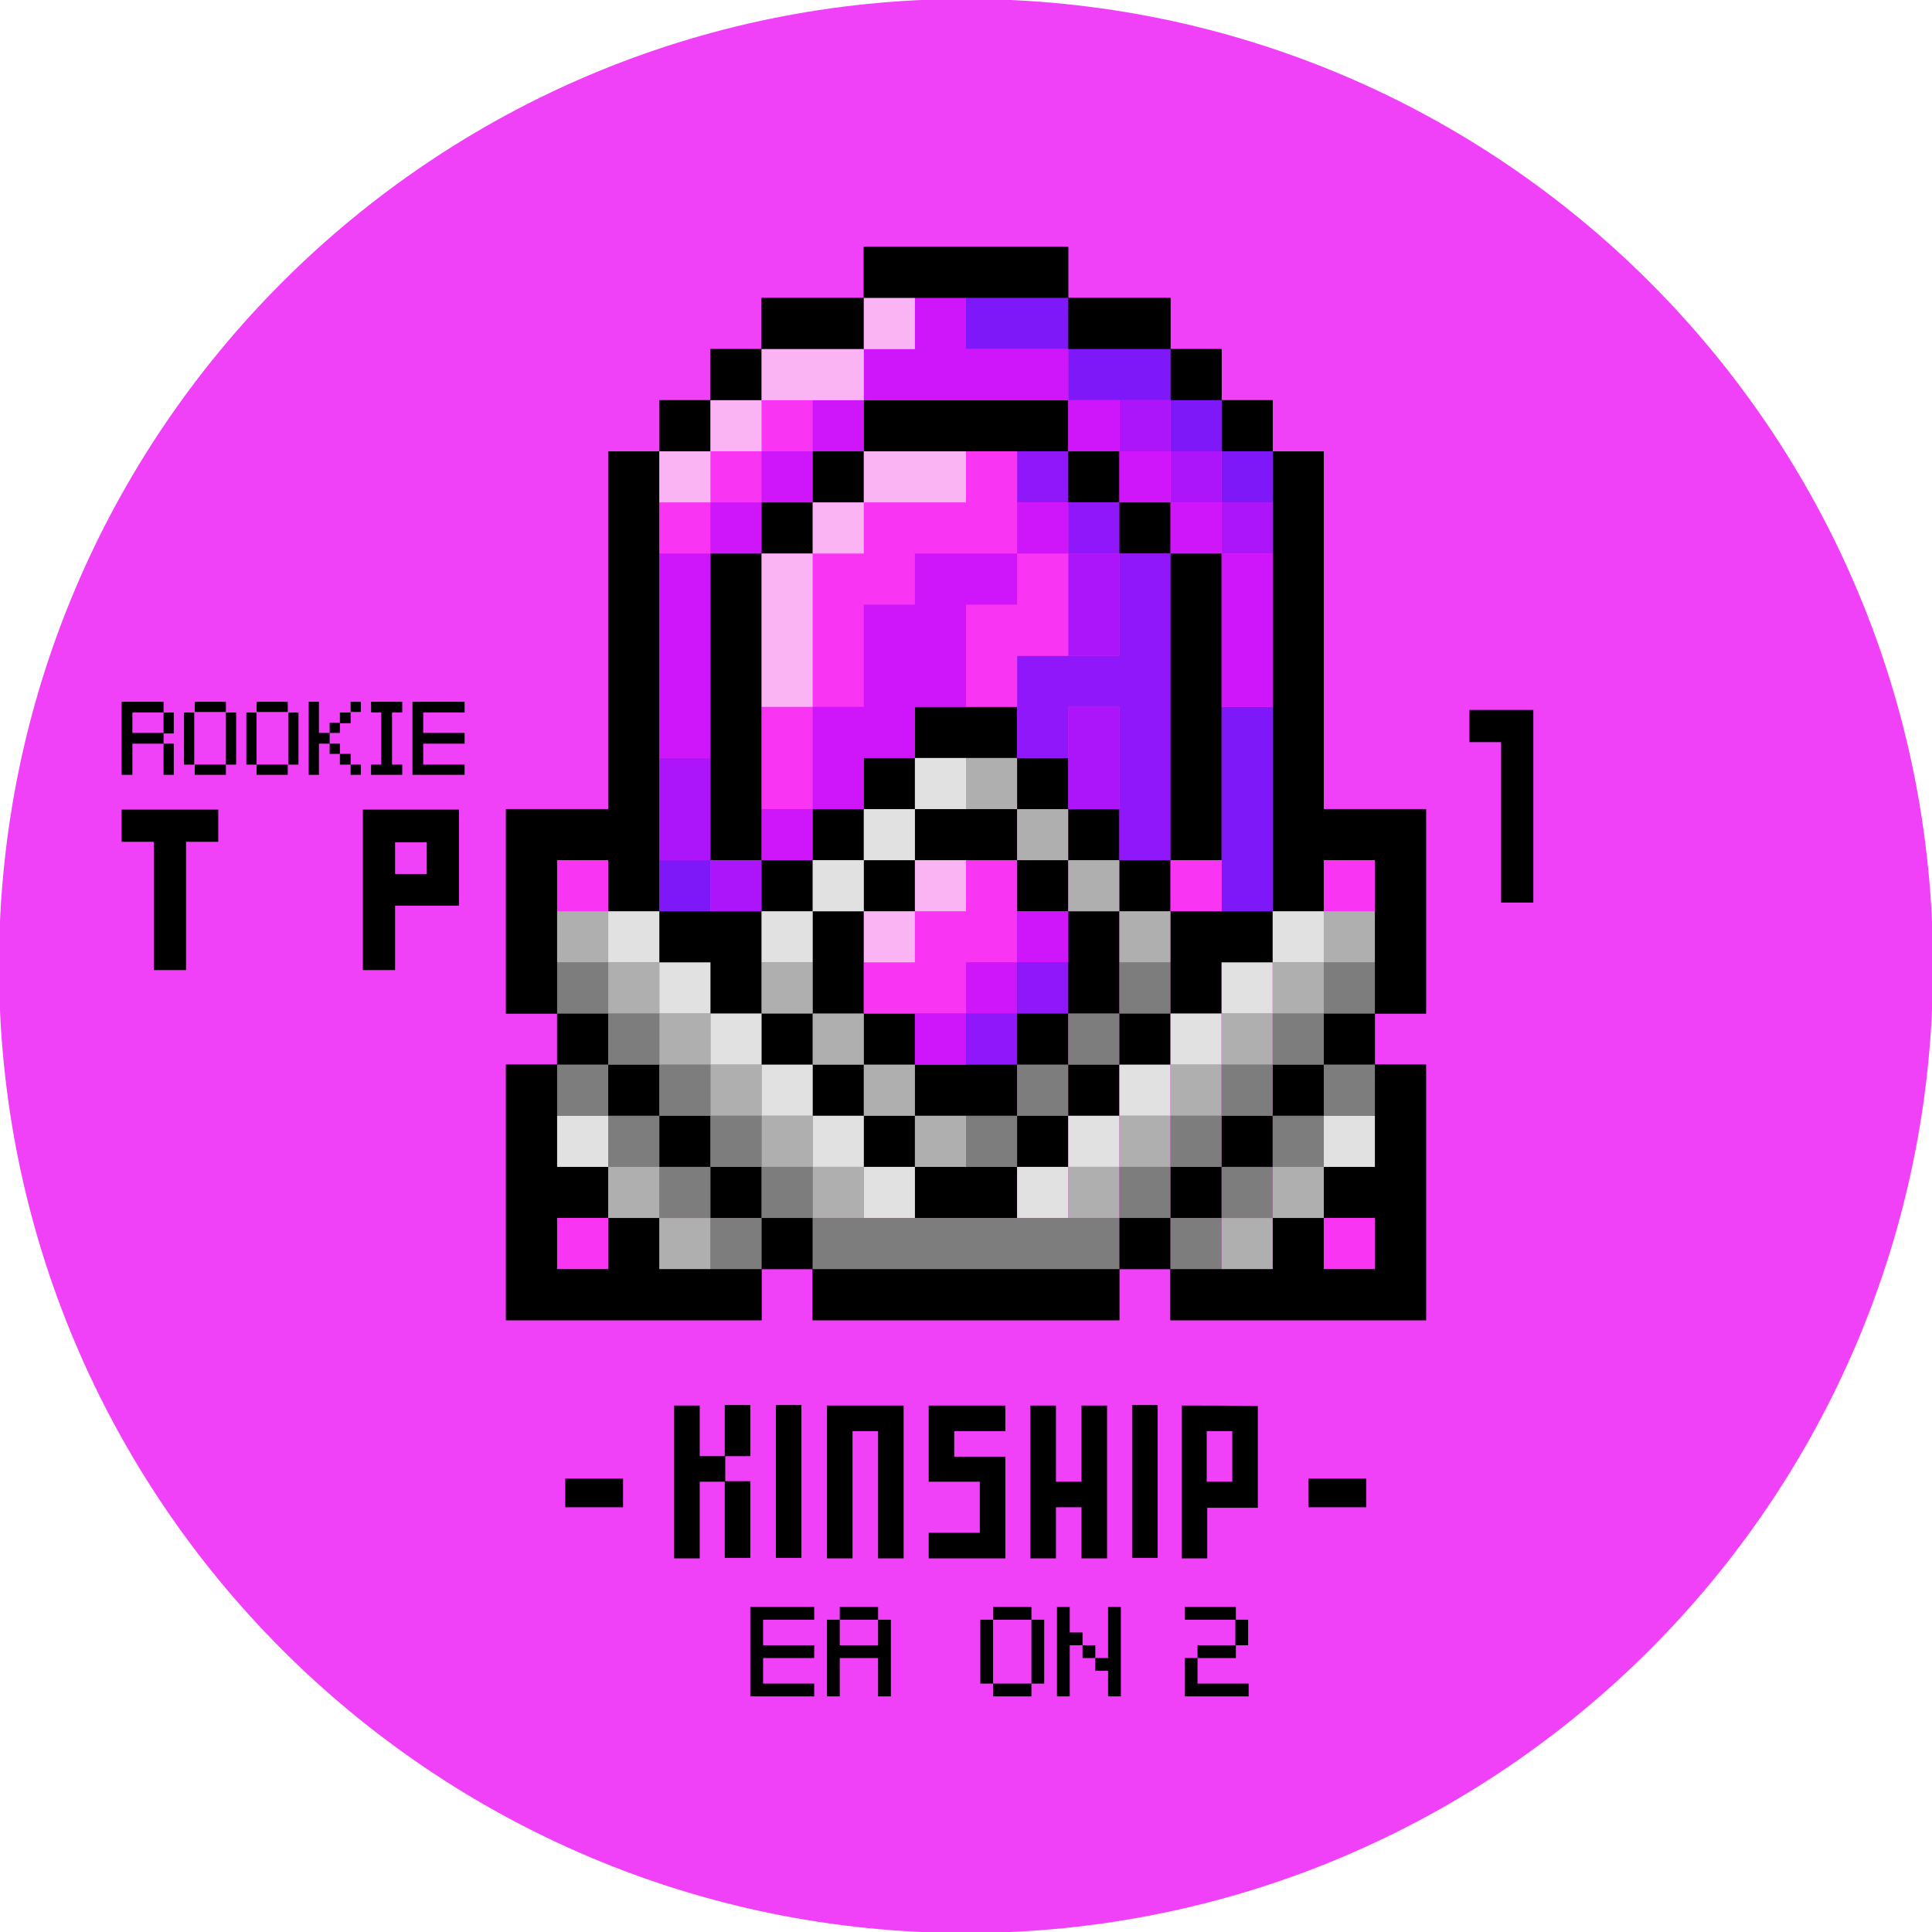 <svg width="378" height="378" viewBox="0 0 378 378" fill="none" xmlns="http://www.w3.org/2000/svg">
<g clip-path="url(#clip0_1_2200)">
<path d="M189 378.2C293.492 378.2 378.2 293.492 378.2 189C378.2 84.508 293.492 -0.2 189 -0.2C84.508 -0.2 -0.2 84.508 -0.2 189C-0.2 293.492 84.508 378.2 189 378.2Z" fill="#F041F8"/>
<path d="M267.3 294.9V289.3H256V294.9H267.3ZM121.9 294.9V289.3H110.6V294.9H121.9ZM141.8 284.9H146.8V274.9H141.8V284.9Z" fill="black"/>
<path d="M136.9 275H131.9V304.9H136.9V289.9H141.9V284.9H136.9V275Z" fill="black"/>
<path d="M141.8 304.8H146.8V289.8H141.8V304.8ZM151.8 304.8H156.8V274.9H151.8V304.8ZM161.8 275V304.9H166.8V280H171.8V304.9H176.8V275H161.8ZM181.7 275V289.9H191.7V299.9H181.7V304.9H196.7V285H186.7V280H196.7V275H181.7V275ZM231.2 275V304.9H236.2V295H246.1V275.1C243.6 275 231.2 275 231.2 275ZM241.1 289.9H236.1V280H241.1V289.9ZM211.6 289.9H206.6V275H201.6V304.9H206.6V294.9H211.6V304.9H216.6V275H211.6V289.9ZM221.5 304.8H226.5V274.9H221.5V304.8Z" fill="black"/>
<path d="M149.3 316.9V321.9H159.3V324.4H149.3V329.4H159.3V331.9H146.8V314.4H159.3V316.9H149.3ZM174.3 316.9V331.9H171.8V324.4H164.3V331.9H161.8V316.9H164.3V321.9H171.8V316.9H174.3ZM171.8 316.9H164.3V314.4H171.8V316.9Z" fill="black"/>
<path d="M194.3 316.9V329.4H191.8V316.9H194.3ZM201.8 316.9H194.3V314.4H201.8V316.9ZM194.3 329.4H201.8V331.9H194.3V329.4ZM204.3 316.9V329.4H201.8V316.9H204.3ZM211.8 319.4V321.9H209.3V331.9H206.8V314.4H209.3V319.4H211.8ZM214.3 321.9V324.4H211.8V321.9H214.3ZM219.3 314.4V331.9H216.8V326.9H214.3V324.4H216.8V314.4H219.3ZM241.8 314.4V316.9H231.8V314.4H241.8ZM234.3 324.4V329.4H244.3V331.9H231.8V324.4H234.3ZM241.8 324.4H234.3V321.9H241.8V324.4ZM244.2 321.9H241.7V316.9H244.2V321.9ZM287.5 145.2H293.7V176.6H300V138.9H287.5V145.2Z" fill="black"/>
<path d="M32 145.5H34V151.6H32V145.5ZM32 139.4H34V143.5H32V139.4Z" fill="black"/>
<path d="M25.9 145.5H32V143.4H25.9V139.4H32V137.3H23.8V151.6H25.9V145.5ZM38.1 137.3H44.2V139.3H38.1V137.3ZM36 139.4H38V149.6H36V139.4ZM44.2 139.4H46.2V149.6H44.2V139.4Z" fill="black"/>
<path d="M38.1 149.6H44.2V151.6H38.1V149.6ZM48.2 139.4H50.2V149.6H48.2V139.4Z" fill="black"/>
<path d="M50.2 149.6H56.3V151.6H50.2V149.6ZM50.2 137.3H56.3V139.3H50.2V137.3ZM56.4 139.4H58.4V149.6H56.4V139.4ZM68.6 137.3H70.6V139.3H68.6V137.3ZM62.4 137.3H60.4V151.6H62.4V145.5H64.5V143.4H62.4V137.3Z" fill="black"/>
<path d="M64.5 145.5H66.5V147.5H64.5V145.5ZM64.5 141.4H66.5V143.4H64.5V141.4Z" fill="black"/>
<path d="M66.5 139.4H68.6V141.5H66.5V139.4ZM66.5 147.5H68.6V149.6H66.5V147.5Z" fill="black"/>
<path d="M68.6 149.6H70.6V151.6H68.6V149.6ZM78.7 149.6H76.7V139.4H78.7V137.3H72.6V139.4H74.6V149.6H72.6V151.6H78.7V149.6ZM90.9 139.4V137.3H80.7V151.6H90.9V149.6H82.8V145.5H90.9V143.4H82.8V139.4H90.9Z" fill="black"/>
<path d="M71 158.4V189.8H77.3V177.2H89.8V158.4H71ZM77.3 171V164.8H83.5V171H77.3ZM23.8 164.7H30.1V189.8H36.4V164.7H42.7V158.4H23.8V164.7ZM259 158.3V88.3H249V78.3H239V68.3H229V58.3H209V48.3H169V58.3H149V68.3H139V78.3H129V88.3H119V158.3H99V198.3H109V208.3H99V258.3H149V248.3H159V258.3H219V248.3H229V258.3H279V208.3H269V198.3H279V158.3H259V158.3Z" fill="black"/>
<path d="M149 178.3V168.3H139V108.3H149V98.3H159V88.3H169V78.3H209V88.3H219V98.3H229V108.3H239V168.3H229V178.3H249V88.3H239V78.3H229V68.3H209V58.3H169V68.3H149V78.3H139V88.3H129V178.3H149Z" fill="#FA34F3"/>
<path d="M259 168.3V178.3H249V188.3H239V198.3H229V208.3H219V218.3H209V228.3H199V238.3H179V228.3H169V218.3H159V208.3H149V198.3H139V188.3H129V178.3H119V168.3H109V198.3H119V208.3H129V218.3H139V228.3H149V238.3H159V248.3H219V238.3H229V228.3H239V218.3H249V208.3H259V198.3H269V168.3H259ZM109 238.3H119V248.3H109V238.3ZM259 238.3H269V248.3H259V238.3ZM159 158.3H169V148.3H179V138.3H199V148.3H209V158.3H219V168.3H229V108.3H219V98.3H209V88.3H169V98.3H159V108.3H149V168.3H159V158.3Z" fill="#FA34F3"/>
<path d="M209 178.3H199V168.3H179V178.3H169V198.3H179V208.3H199V198.3H209V178.3ZM189 158.3H199V148.3H179V158.3H189Z" fill="#FA34F3"/>
<path d="M169 158.3H179V168.3H169V158.3Z" fill="#FA34F3"/>
<path d="M159 168.3H169V178.3H159V168.3ZM169 208.3H179V218.3H169V208.3ZM209 168.3H219V178.3H209V168.3Z" fill="#FA34F3"/>
<path d="M199 158.3H209V168.3H199V158.3ZM159 188.3V178.3H149V198.3H159V188.3Z" fill="#FA34F3"/>
<path d="M229 178.3H219V198.3H229V178.3ZM159 198.3H169V208.3H159V198.3ZM199 208.3H209V218.3H199V208.3Z" fill="#FA34F3"/>
<path d="M189 218.3H179V228.3H199V218.3H189ZM209 198.3H219V208.3H209V198.3ZM139 228.3H129V218.3H119V208.3H109V228.3H119V238.3H129V248.3H149V238.3H139V228.3ZM249 218.3V228.3H239V238.3H229V248.3H249V238.3H259V228.3H269V208.3H259V218.3H249Z" fill="#FA34F3"/>
<path d="M219 68.3H229V58.3H209V68.3H219Z" fill="black"/>
<path d="M229 68.3H239V78.3H229V68.3Z" fill="black"/>
<path d="M239 78.3H249V88.3H239V78.3ZM169 68.3V58.3H149V68.3H169Z" fill="black"/>
<path d="M139 68.3H149V78.3H139V68.3Z" fill="black"/>
<path d="M129 78.3H139V88.3H129V78.3ZM229 128.3V168.3H239V108.3H229V128.3ZM149 148.3V108.3H139V168.3H149V148.3ZM189 58.3H209V48.3H169V58.3H189ZM189 88.3H209V78.3H169V88.3H189Z" fill="black"/>
<path d="M209 88.3H219V98.3H209V88.3Z" fill="black"/>
<path d="M219 98.3H229V108.3H219V98.3ZM159 88.3H169V98.3H159V88.3Z" fill="black"/>
<path d="M149 98.3H159V108.3H149V98.3ZM179 228.3V238.3H199V228.3H179ZM199 148.3V138.3H179V148.3H199ZM179 208.3V218.3H199V208.3H179Z" fill="black"/>
<path d="M199 198.3H209V208.3H199V198.3ZM199 148.3H209V158.3H199V148.3ZM219 168.3H229V178.3H219V168.3Z" fill="black"/>
<path d="M229 178.3V198.3H239V188.3H249V178.3H229ZM209 158.3H219V168.3H209V158.3ZM259 198.3H269V208.3H259V198.3Z" fill="black"/>
<path d="M259 158.3V88.3H249V178.3H259V168.3H269V198.3H279V158.3H259ZM219 198.3H229V208.3H219V198.3Z" fill="black"/>
<path d="M209 208.3H219V218.3H209V208.3Z" fill="black"/>
<path d="M199 218.3H209V228.3H199V218.3ZM119 208.3H129V218.3H119V208.3Z" fill="black"/>
<path d="M129 218.3H139V228.3H129V218.3Z" fill="black"/>
<path d="M139 228.3H149V238.3H139V228.3Z" fill="black"/>
<path d="M149 238.3H159V248.3H149V238.3Z" fill="black"/>
<path d="M129 248.3V238.3H119V248.3H109V238.3H119V228.3H109V208.3H99V258.3H149V248.3H129ZM249 208.3H259V218.3H249V208.3Z" fill="black"/>
<path d="M239 218.3H249V228.3H239V218.3Z" fill="black"/>
<path d="M229 228.3H239V238.3H229V228.3Z" fill="black"/>
<path d="M219 238.3H229V248.3H219V238.3Z" fill="black"/>
<path d="M199 248.3H159V258.3H219V248.3H199ZM269 228.3H259V238.3H269V248.3H259V238.3H249V248.3H229V258.3H279V208.3H269V228.3ZM169 198.3H179V208.3H169V198.3ZM189 158.3H179V168.3H199V158.3H189Z" fill="black"/>
<path d="M199 168.3H209V178.3H199V168.3ZM169 168.3H179V178.3H169V168.3Z" fill="black"/>
<path d="M209 188.3V198.3H219V178.3H209V188.3ZM169 178.3H159V198.3H169V178.3Z" fill="black"/>
<path d="M169 148.3H179V158.3H169V148.3ZM149 168.3H159V178.3H149V168.3Z" fill="black"/>
<path d="M149 178.3H129V188.3H139V198.3H149V178.3ZM159 158.3H169V168.3H159V158.3ZM109 198.3H119V208.3H109V198.3Z" fill="black"/>
<path d="M109 178.3V168.3H119V178.3H129V88.3H119V158.3H99V198.3H109V178.3ZM149 198.3H159V208.3H149V198.3Z" fill="black"/>
<path d="M159 208.3H169V218.3H159V208.3Z" fill="black"/>
<path d="M169 218.3H179V228.3H169V218.3ZM189 198.3H199V208.3H189V198.3Z" fill="black"/>
<path d="M199 188.3H209V198.3H199V188.3Z" fill="black"/>
<path d="M179 198.3H189V208.3H179V198.3Z" fill="#8F17F9"/>
<path d="M189 188.3H199V198.3H189V188.3Z" fill="#8F17F9"/>
<path d="M199 178.3H209V188.3H199V178.3Z" fill="#8F17F9"/>
<path d="M189 168.3V178.3H179V188.3H169V198.3H189V188.3H199V168.3H189Z" fill="#8F17F9"/>
<path d="M209 118.3V128.3H219V108.3H209V118.3ZM209 148.3V158.3H219V138.3H209V148.3ZM219 78.3H229V88.3H219V78.3Z" fill="#AC15F9"/>
<path d="M229 88.3H239V98.3H229V88.3Z" fill="#AC15F9"/>
<path d="M239 98.3H249V108.3H239V98.3ZM139 148.3H129V168.3H139V148.3Z" fill="#AC15F9"/>
<path d="M139 168.3H149V178.3H139V168.3Z" fill="#AC15F9"/>
<path d="M199 58.3H189V68.3H209V58.3H199V58.3Z" fill="#7E18F8"/>
<path d="M219 68.3H209V78.3H229V68.3H219Z" fill="#7E18F8"/>
<path d="M229 78.3H239V88.3H229V78.3Z" fill="#7E18F8"/>
<path d="M239 88.3H249V98.3H239V88.3ZM239 148.3V178.3H249V138.3H239V148.3ZM129 168.3H139V178.3H129V168.3Z" fill="#7E18F8"/>
<path d="M219 108.3V128.3H199V148.3H209V138.3H219V168.3H229V108.3H219ZM199 88.3H209V98.3H199V88.3Z" fill="#8F17F9"/>
<path d="M209 98.3H219V108.3H209V98.3ZM189 198.3H199V208.3H189V198.3Z" fill="#8F17F9"/>
<path d="M199 188.3H209V198.3H199V188.3Z" fill="#8F17F9"/>
<path d="M199 88.3H189V98.3H169V108.3H159V138.3H169V118.3H179V108.3H199V88.3Z" fill="#FA34F3"/>
<path d="M149 148.3V158.3H159V138.3H149V148.3ZM199 118.3H189V138.3H199V128.3H209V108.3H199V118.3ZM149 78.3H159V88.3H149V78.3Z" fill="#FA34F3"/>
<path d="M139 88.3H149V98.3H139V88.3Z" fill="#FA34F3"/>
<path d="M129 98.3H139V108.3H129V98.3ZM229 168.3H239V178.3H229V168.3ZM259 168.3H269V178.3H259V168.3ZM109 238.3H119V248.3H109V238.3ZM259 238.3H269V248.3H259V238.3ZM109 168.3H119V178.3H109V168.3ZM189 178.3H179V188.3H169V198.3H189V188.3H199V168.3H189V178.3Z" fill="#FA34F3"/>
<path d="M149 158.3H159V168.3H149V158.3Z" fill="#CF15F9"/>
<path d="M179 118.3H169V138.3H159V158.3H169V148.3H179V138.3H189V118.3H199V108.3H179V118.3Z" fill="#CF15F9"/>
<path d="M199 98.3H209V108.3H199V98.3ZM159 78.3H169V88.3H159V78.3Z" fill="#CF15F9"/>
<path d="M149 88.3H159V98.3H149V88.3Z" fill="#CF15F9"/>
<path d="M139 98.3H149V108.3H139V98.3ZM199 68.3H189V58.3H179V68.3H169V78.3H209V68.3H199Z" fill="#CF15F9"/>
<path d="M209 78.3H219V88.3H209V78.3Z" fill="#CF15F9"/>
<path d="M219 88.3H229V98.3H219V88.3Z" fill="#CF15F9"/>
<path d="M229 98.3H239V108.3H229V98.3ZM129 118.3V148.3H139V108.3H129V118.3Z" fill="#CF15F9"/>
<path d="M239 108.3V138.3H249V108.3H239ZM189 188.3H199V198.3H189V188.3Z" fill="#CF15F9"/>
<path d="M179 198.3H189V208.3H179V198.3ZM199 178.3H209V188.3H199V178.3Z" fill="#CF15F9"/>
<path d="M179 88.3H169V98.3H189V88.3H179ZM149 118.3V138.3H159V108.3H149V118.3Z" fill="#FAB4F3"/>
<path d="M159 98.3H169V108.3H159V98.3ZM169 58.3H179V68.3H169V58.3Z" fill="#FAB4F3"/>
<path d="M169 78.3V68.3H149V78.3H169Z" fill="#FAB4F3"/>
<path d="M139 78.3H149V88.3H139V78.3Z" fill="#FAB4F3"/>
<path d="M129 88.3H139V98.3H129V88.3ZM179 168.3H189V178.3H179V168.3Z" fill="#FAB4F3"/>
<path d="M169 178.3H179V188.3H169V178.3Z" fill="#FAB4F3"/>
<path d="M199 228.3H209V238.3H199V228.3Z" fill="#E1E1E1"/>
<path d="M209 218.3H219V228.3H209V218.3Z" fill="#E1E1E1"/>
<path d="M219 208.3H229V218.3H219V208.3Z" fill="#E1E1E1"/>
<path d="M229 198.3H239V208.3H229V198.3Z" fill="#E1E1E1"/>
<path d="M239 188.3H249V198.3H239V188.3Z" fill="#E1E1E1"/>
<path d="M249 178.3H259V188.3H249V178.3ZM109 218.3H119V228.3H109V218.3ZM259 218.3H269V228.3H259V218.3ZM169 228.3H179V238.3H169V228.3Z" fill="#E1E1E1"/>
<path d="M159 218.3H169V228.3H159V218.3Z" fill="#E1E1E1"/>
<path d="M149 208.3H159V218.3H149V208.3Z" fill="#E1E1E1"/>
<path d="M139 198.3H149V208.3H139V198.3Z" fill="#E1E1E1"/>
<path d="M129 188.3H139V198.3H129V188.3ZM179 148.3H189V158.3H179V148.3Z" fill="#E1E1E1"/>
<path d="M169 158.3H179V168.3H169V158.3ZM149 178.3H159V188.3H149V178.3Z" fill="#E1E1E1"/>
<path d="M159 168.3H169V178.3H159V168.3ZM119 178.3H129V188.3H119V178.3Z" fill="#E1E1E1"/>
<path d="M209 228.3H219V238.3H209V228.3ZM179 218.3H189V228.3H179V218.3Z" fill="#AFAFAF"/>
<path d="M219 218.3H229V228.3H219V218.3ZM249 188.3H259V198.3H249V188.3Z" fill="#AFAFAF"/>
<path d="M259 178.3H269V188.3H259V178.3ZM229 208.3H239V218.3H229V208.3Z" fill="#AFAFAF"/>
<path d="M239 198.3H249V208.3H239V198.3ZM119 228.3H129V238.3H119V228.3Z" fill="#AFAFAF"/>
<path d="M129 238.3H139V248.3H129V238.3ZM249 228.3H259V238.3H249V228.3Z" fill="#AFAFAF"/>
<path d="M239 238.3H249V248.3H239V238.3ZM159 228.3H169V238.3H159V228.3ZM169 208.3H179V218.3H169V208.3ZM189 148.3H199V158.3H189V148.3ZM209 168.3H219V178.3H209V168.3Z" fill="#AFAFAF"/>
<path d="M199 158.3H209V168.3H199V158.3ZM149 188.3H159V198.3H149V188.3Z" fill="#AFAFAF"/>
<path d="M219 178.3H229V188.3H219V178.3ZM159 198.3H169V208.3H159V198.3ZM149 218.3H159V228.3H149V218.3ZM119 188.3H129V198.3H119V188.3Z" fill="#AFAFAF"/>
<path d="M109 178.3H119V188.3H109V178.3ZM139 208.3H149V218.3H139V208.3Z" fill="#AFAFAF"/>
<path d="M129 198.3H139V208.3H129V198.3Z" fill="#AFAFAF"/>
<path d="M199 238.3H159V248.3H219V238.3H199ZM199 208.3H209V218.3H199V208.3Z" fill="#7D7D7D"/>
<path d="M189 218.3H199V228.3H189V218.3ZM209 198.3H219V208.3H209V198.3ZM219 228.3H229V238.3H219V228.3ZM249 198.3H259V208.3H249V198.3Z" fill="#7D7D7D"/>
<path d="M259 188.3H269V198.3H259V188.3ZM229 218.3H239V228.3H229V218.3Z" fill="#7D7D7D"/>
<path d="M239 208.3H249V218.3H239V208.3ZM119 218.3H129V228.3H119V218.3Z" fill="#7D7D7D"/>
<path d="M109 208.3H119V218.3H109V208.3ZM139 238.3H149V248.3H139V238.3Z" fill="#7D7D7D"/>
<path d="M129 228.3H139V238.3H129V228.3ZM249 218.3H259V228.3H249V218.3Z" fill="#7D7D7D"/>
<path d="M259 208.3H269V218.3H259V208.3ZM229 238.3H239V248.3H229V238.3Z" fill="#7D7D7D"/>
<path d="M239 228.3H249V238.3H239V228.3ZM219 188.3H229V198.3H219V188.3ZM149 228.3H159V238.3H149V228.3ZM119 198.3H129V208.3H119V198.3Z" fill="#7D7D7D"/>
<path d="M109 188.3H119V198.3H109V188.3ZM139 218.3H149V228.3H139V218.3Z" fill="#7D7D7D"/>
<path d="M129 208.3H139V218.3H129V208.3Z" fill="#7D7D7D"/>
</g>
<defs>
<clipPath id="clip0_1_2200">
<rect width="378" height="378" fill="white"/>
</clipPath>
</defs>
</svg>
